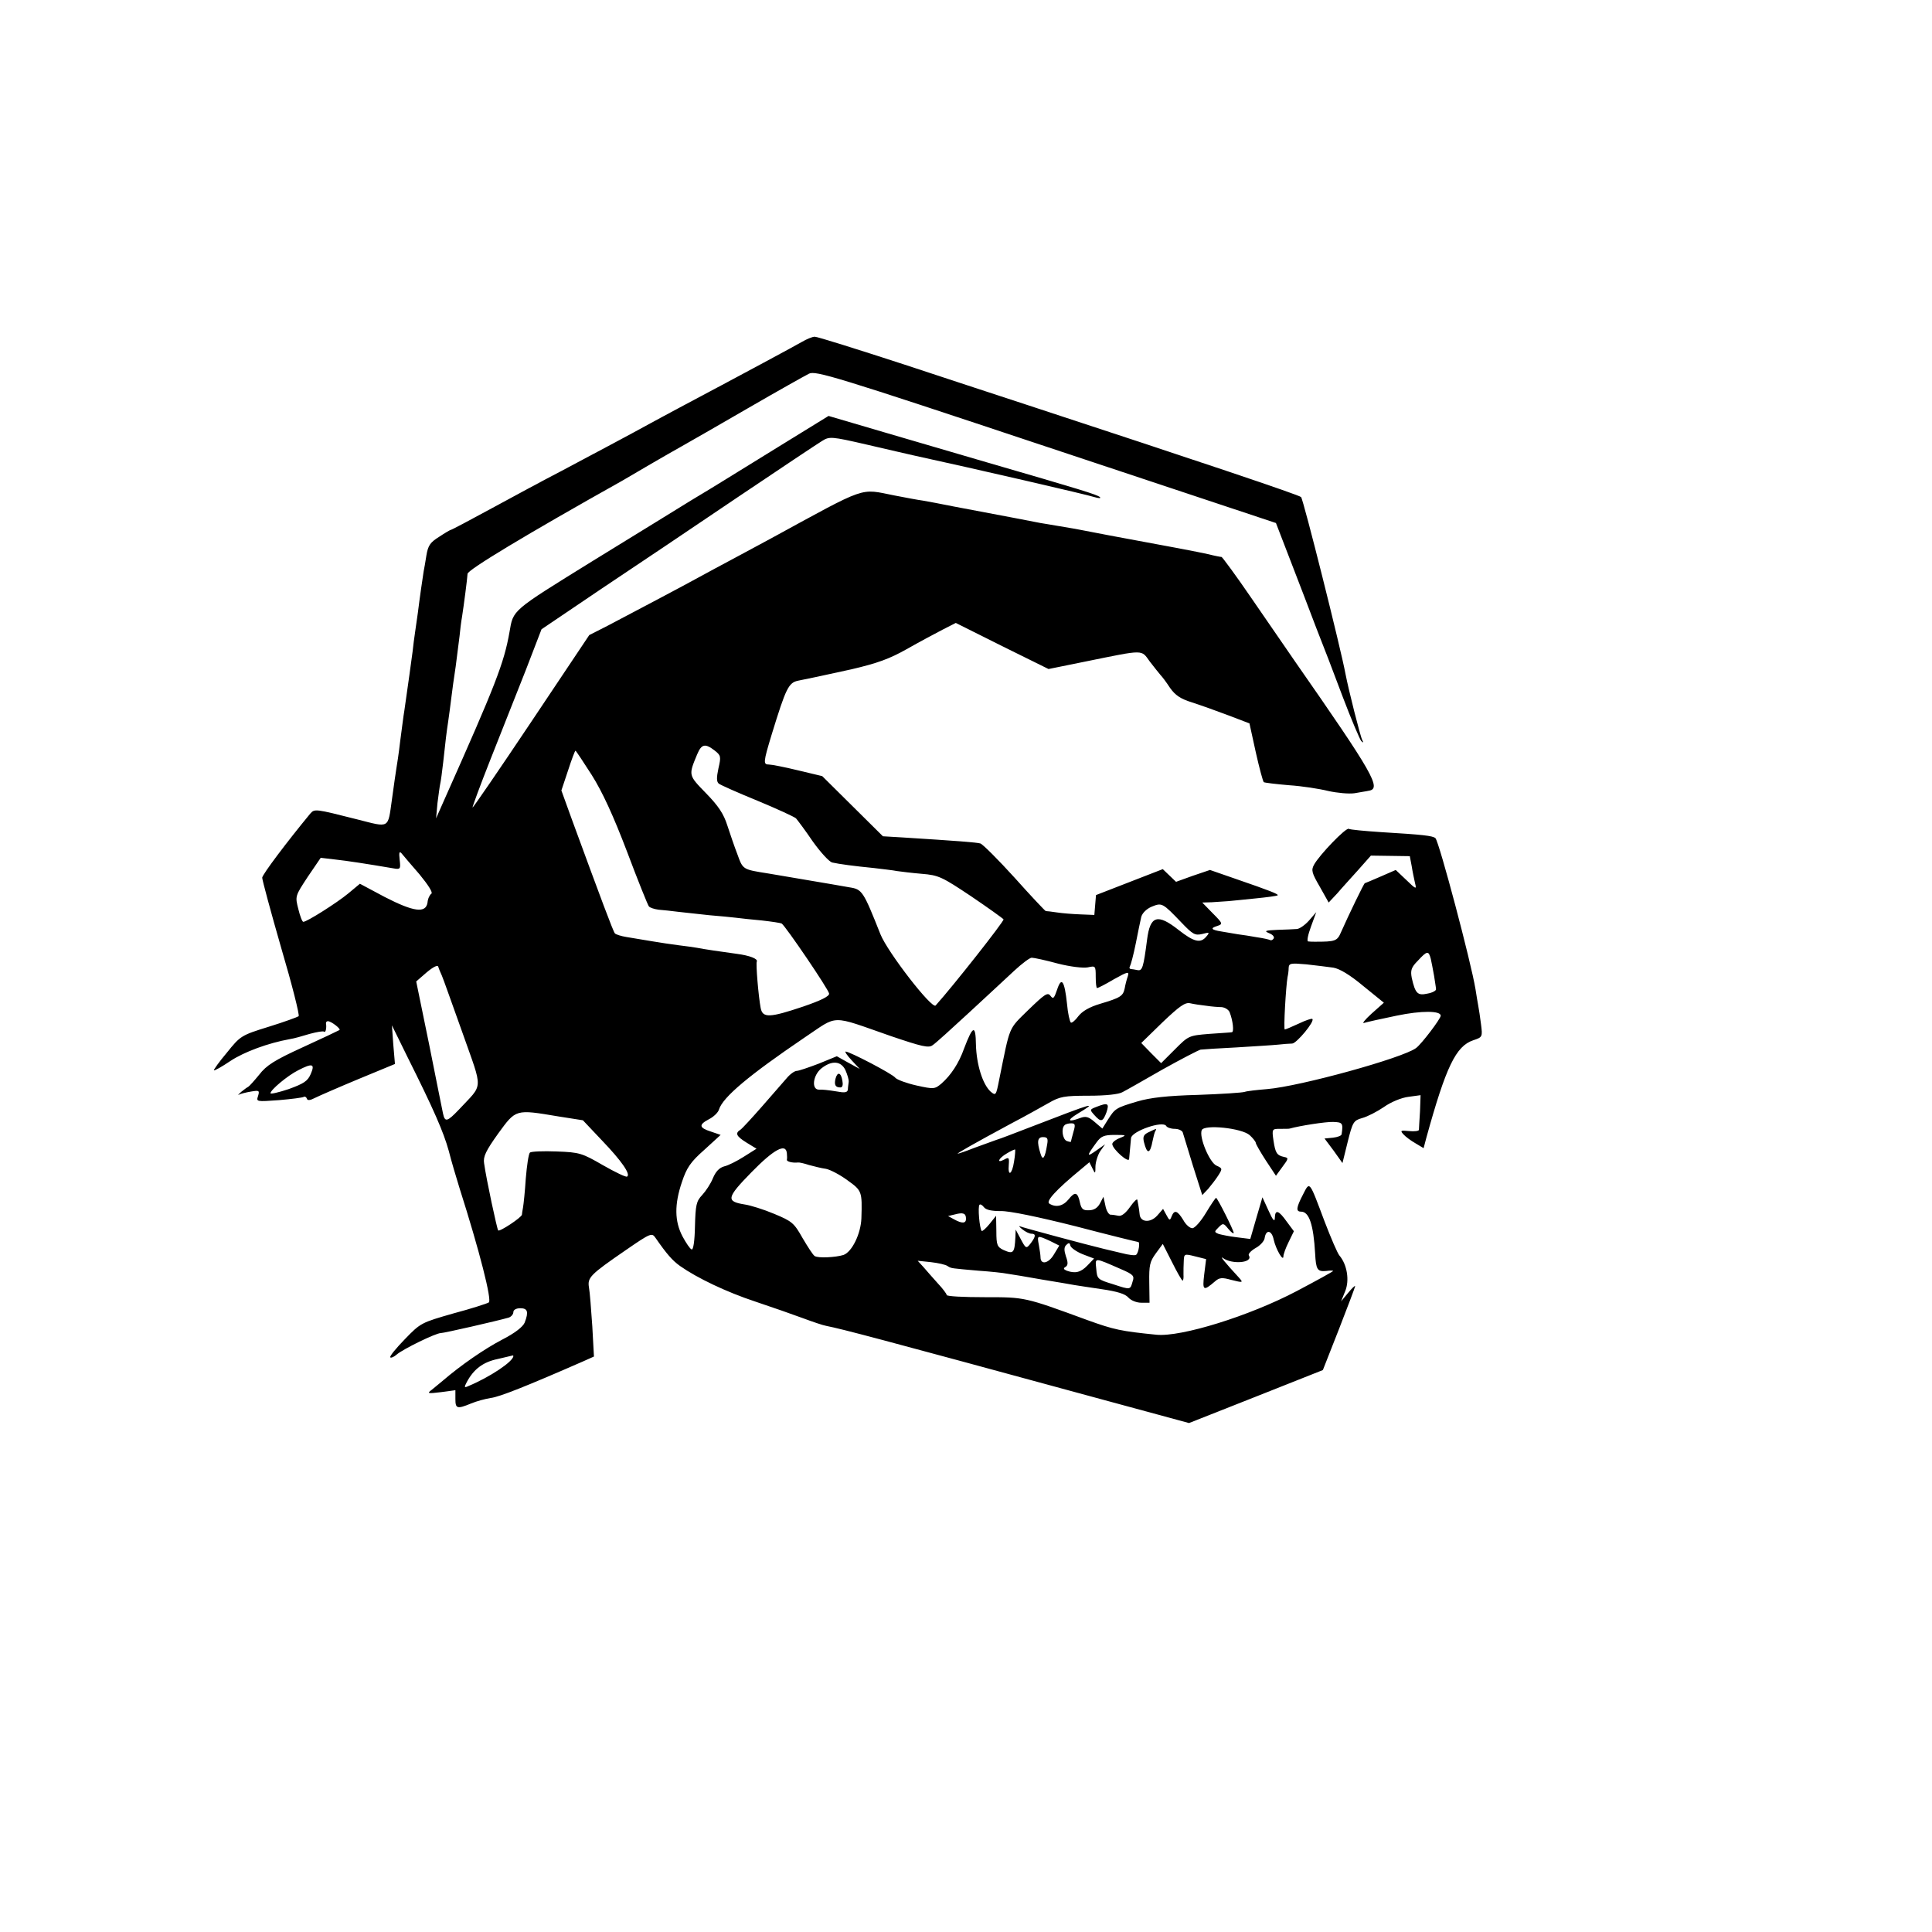 <?xml version="1.0" standalone="no"?>
<!DOCTYPE svg PUBLIC "-//W3C//DTD SVG 20010904//EN"
 "http://www.w3.org/TR/2001/REC-SVG-20010904/DTD/svg10.dtd">
<svg version="1.0" xmlns="http://www.w3.org/2000/svg"
 width="700pt" height="700pt" viewBox="0 0 700 700"
 preserveAspectRatio="xMidYMid meet">
<g transform="translate(0,700) scale(0.1,-0.1)"
fill="#000000" stroke="none">
<path d="M2905 5761 c-26 -15 -202 -110 -445 -239 -36 -19 -87 -47 -115 -62
-58 -32 -154 -83 -310 -166 -60 -31 -175 -93 -254 -136 -79 -43 -145 -78 -148
-78 -2 0 -21 -11 -42 -25 -32 -20 -40 -31 -46 -67 -4 -24 -8 -50 -10 -58 -3
-18 -15 -101 -21 -150 -3 -19 -7 -51 -10 -70 -3 -19 -7 -51 -9 -70 -4 -31 -17
-125 -30 -215 -3 -16 -9 -66 -15 -110 -5 -44 -12 -89 -14 -100 -2 -11 -9 -62
-16 -112 -15 -107 -7 -102 -125 -72 -154 39 -155 39 -171 21 -85 -103 -173
-220 -174 -232 0 -8 31 -123 69 -255 39 -132 67 -243 63 -247 -4 -3 -53 -21
-108 -38 -100 -31 -103 -33 -152 -94 -28 -33 -49 -63 -47 -64 2 -2 29 13 60
34 50 33 137 65 215 79 14 2 46 11 72 19 26 7 49 11 52 8 6 -5 10 14 7 31 0 4
3 7 7 7 12 0 48 -28 42 -32 -3 -2 -62 -30 -132 -62 -103 -47 -133 -66 -159
-100 -18 -22 -36 -42 -40 -44 -3 -1 -15 -10 -25 -18 -10 -9 -14 -13 -8 -10 6
3 25 8 43 11 30 5 32 4 26 -16 -7 -21 -6 -21 76 -15 46 4 86 9 90 12 4 2 9 -1
11 -7 2 -7 12 -6 29 3 14 7 85 38 157 68 l133 55 -6 70 -5 70 57 -116 c94
-188 130 -270 149 -339 9 -36 27 -96 39 -135 73 -229 118 -407 106 -414 -6 -4
-65 -23 -129 -40 -115 -33 -118 -34 -175 -93 -32 -33 -56 -62 -53 -66 3 -3 14
2 23 10 23 20 142 78 160 78 12 0 204 44 246 56 9 3 17 12 17 20 0 8 10 14 25
14 27 0 31 -13 16 -52 -6 -15 -35 -38 -82 -62 -65 -34 -150 -93 -214 -148 -11
-9 -29 -24 -40 -33 -19 -14 -16 -15 33 -9 l52 7 0 -32 c0 -35 6 -37 57 -16 19
8 52 17 72 20 31 4 125 41 335 133 l38 17 -6 110 c-4 60 -9 124 -12 140 -6 36
3 46 134 136 90 62 94 63 107 44 41 -59 61 -82 89 -102 61 -43 167 -94 273
-129 60 -20 137 -47 172 -60 35 -13 73 -26 85 -28 60 -12 182 -44 953 -254
l361 -98 243 96 242 96 59 150 c32 82 58 151 58 154 -1 3 -12 -8 -26 -25 l-25
-30 15 37 c16 39 7 96 -21 129 -7 8 -31 64 -54 124 -56 149 -53 146 -78 97
-25 -48 -26 -62 -7 -62 29 0 45 -46 51 -152 3 -58 8 -66 40 -63 14 2 25 2 25
0 0 -2 -60 -35 -132 -73 -171 -90 -419 -167 -508 -158 -129 13 -153 18 -250
53 -229 84 -226 83 -372 83 -76 0 -138 3 -138 8 0 4 -14 23 -32 42 -17 19 -41
46 -52 59 l-21 23 48 -5 c26 -3 53 -9 60 -14 14 -9 11 -8 112 -17 44 -3 91 -8
105 -11 14 -2 70 -11 125 -21 55 -9 108 -18 118 -20 10 -2 54 -8 99 -15 55 -8
85 -17 96 -30 10 -11 30 -19 47 -19 l30 0 -1 73 c-1 63 2 76 24 106 l25 34 34
-67 c18 -36 35 -66 38 -66 2 0 4 10 3 22 0 13 0 35 1 49 1 26 2 27 41 17 l40
-10 -7 -56 c-7 -59 -3 -61 40 -24 15 13 25 14 57 5 44 -11 46 -11 28 9 -49 53
-71 80 -57 70 32 -24 110 -18 94 9 -4 5 7 17 24 27 17 9 32 26 33 36 5 33 26
29 33 -6 8 -35 35 -81 35 -60 0 7 8 30 19 52 l19 39 -26 35 c-29 41 -42 45
-43 14 0 -17 -7 -10 -23 26 l-22 48 -22 -75 -22 -76 -48 6 c-26 3 -55 9 -66
12 -17 7 -17 8 -1 24 16 16 18 16 35 -5 11 -13 19 -19 20 -15 0 9 -59 127 -64
127 -2 0 -19 -25 -37 -55 -18 -30 -40 -55 -49 -55 -9 0 -24 13 -33 30 -21 34
-32 38 -42 13 -6 -16 -8 -16 -19 5 l-12 22 -21 -24 c-25 -28 -62 -25 -64 5 -1
11 -3 24 -4 29 -1 6 -3 16 -4 22 0 7 -12 -4 -26 -24 -16 -23 -31 -35 -42 -33
-10 2 -23 4 -30 4 -6 1 -15 15 -18 33 l-7 32 -13 -25 c-9 -16 -22 -24 -40 -24
-21 -1 -27 5 -32 27 -8 39 -18 42 -41 13 -20 -25 -46 -31 -70 -16 -14 8 24 50
114 124 l31 26 11 -22 c10 -21 11 -21 11 8 1 17 9 42 18 55 l17 24 -34 -24
c-34 -24 -33 -18 3 31 16 22 27 27 65 27 44 0 45 -1 20 -11 -16 -6 -28 -16
-28 -22 0 -18 60 -71 61 -54 2 23 6 63 7 76 4 25 114 63 127 44 3 -6 17 -11
31 -11 14 0 26 -6 29 -12 2 -7 19 -61 37 -121 l34 -107 21 22 c11 13 28 35 37
49 16 25 15 26 -7 36 -25 12 -63 103 -53 128 8 22 145 8 174 -18 12 -11 22
-24 22 -28 0 -4 16 -32 36 -63 l37 -56 24 33 c22 29 22 32 6 35 -27 6 -32 14
-39 60 -6 42 -5 42 25 42 17 0 32 0 34 1 35 10 131 25 157 24 34 -1 37 -4 31
-44 0 -6 -15 -11 -31 -13 l-31 -3 33 -44 32 -45 19 77 c18 72 21 77 52 86 19
5 54 23 79 40 25 18 64 34 89 37 l44 6 -2 -58 c-2 -33 -4 -63 -4 -68 -1 -4
-17 -6 -36 -4 -30 3 -33 2 -20 -12 7 -8 27 -23 43 -32 l30 -18 10 38 c71 257
107 332 170 353 33 11 34 12 28 58 -3 25 -8 56 -10 67 -2 12 -7 39 -10 60 -16
98 -131 531 -145 547 -9 9 -47 13 -196 22 -60 4 -114 9 -118 12 -10 6 -107
-95 -126 -130 -11 -20 -8 -30 21 -80 l32 -57 31 33 c16 19 51 57 76 85 l46 52
71 -1 70 -1 7 -37 c3 -20 9 -47 12 -61 6 -23 4 -23 -32 12 l-38 36 -55 -24
c-30 -13 -56 -24 -57 -24 -3 0 -59 -116 -86 -177 -14 -33 -21 -35 -94 -35 -8
0 -19 0 -25 1 -6 0 -1 24 10 54 l19 52 -26 -30 c-14 -16 -35 -31 -45 -31 -10
-1 -42 -2 -70 -3 -44 -2 -49 -4 -30 -12 13 -5 20 -13 17 -19 -4 -6 -9 -8 -13
-6 -4 2 -25 7 -47 10 -22 4 -53 9 -70 11 -16 3 -43 7 -59 10 -38 6 -42 12 -16
20 21 7 21 9 -16 46 l-38 39 34 1 c19 1 46 3 60 4 14 1 59 6 100 10 41 4 77 9
79 11 5 4 -28 17 -150 59 l-95 33 -62 -21 -61 -22 -24 23 -24 23 -121 -47
-121 -47 -3 -36 -3 -36 -50 2 c-27 1 -66 4 -85 7 -19 3 -38 5 -41 5 -3 1 -54
55 -113 121 -59 65 -115 121 -124 124 -15 4 -79 9 -285 22 l-68 4 -110 109
-110 109 -88 21 c-49 12 -96 21 -105 21 -21 0 -21 7 10 109 52 169 61 188 97
195 50 10 64 13 192 41 94 22 138 38 200 73 44 25 102 56 129 70 l49 25 168
-84 168 -83 138 28 c212 43 197 43 229 -1 16 -21 34 -43 39 -49 6 -6 21 -26
34 -46 19 -27 38 -40 80 -53 31 -10 90 -31 132 -47 l76 -29 23 -105 c13 -58
26 -106 29 -108 3 -2 44 -7 91 -11 47 -3 111 -13 143 -21 32 -7 74 -11 95 -8
20 4 44 7 51 9 48 7 17 61 -268 470 -30 44 -101 147 -157 228 -56 82 -105 148
-108 149 -3 0 -25 4 -48 10 -41 9 -135 27 -358 68 -58 11 -114 22 -125 24 -11
2 -40 7 -65 11 -25 4 -52 9 -60 10 -14 3 -129 25 -315 60 -44 9 -93 18 -110
21 -16 2 -64 11 -105 19 -127 25 -93 37 -445 -155 -27 -15 -86 -46 -130 -70
-44 -23 -102 -55 -130 -70 -56 -31 -236 -126 -335 -178 l-65 -33 -210 -314
c-115 -172 -211 -312 -213 -311 -1 2 28 81 66 177 38 96 95 240 127 321 l57
148 216 146 c120 80 342 229 494 332 153 103 291 195 306 204 27 17 33 17 163
-13 74 -17 150 -35 169 -39 225 -49 632 -143 655 -151 17 -5 25 -5 20 0 -10 9
-69 27 -410 126 -82 24 -245 72 -362 106 l-211 62 -177 -109 c-97 -60 -191
-118 -209 -129 -18 -11 -68 -42 -112 -68 -43 -27 -205 -126 -359 -221 -294
-182 -285 -175 -299 -256 -20 -113 -50 -190 -235 -605 l-31 -70 5 55 c4 30 8
62 10 70 2 8 7 44 11 80 9 82 11 101 18 147 3 21 8 58 11 83 3 25 10 77 16
115 5 39 11 88 14 110 2 22 6 54 9 70 7 45 19 138 20 156 0 14 212 142 560
337 22 13 70 41 106 62 36 21 85 49 110 63 25 14 133 76 240 138 107 62 207
118 221 125 23 12 94 -9 859 -264 l833 -277 54 -140 c30 -77 71 -185 92 -240
22 -55 65 -167 96 -250 31 -82 62 -154 67 -160 8 -7 9 -6 4 3 -7 12 -50 183
-61 240 -16 88 -153 634 -161 641 -8 8 -353 124 -999 336 -71 23 -268 88 -438
144 -169 55 -315 101 -325 101 -9 0 -30 -9 -47 -19z m-316 -1480 c23 -18 24
-22 14 -65 -7 -33 -7 -48 1 -55 6 -5 69 -33 140 -62 70 -29 133 -58 140 -64 6
-7 34 -44 61 -84 28 -39 59 -73 70 -76 27 -6 80 -13 151 -20 32 -4 70 -8 84
-11 14 -2 54 -7 90 -10 61 -5 73 -11 178 -81 62 -42 115 -80 118 -84 3 -6
-183 -242 -246 -312 -13 -15 -174 193 -200 258 -62 156 -66 163 -112 170 -24
4 -52 9 -63 11 -16 3 -142 24 -230 39 -95 15 -93 14 -113 69 -11 28 -27 76
-37 106 -13 41 -32 70 -77 116 -64 66 -64 64 -32 141 16 38 29 40 63 14z
m-445 -89 c39 -62 78 -147 128 -278 39 -104 75 -193 79 -198 4 -5 20 -10 35
-12 16 -1 49 -5 74 -8 25 -3 74 -8 110 -12 36 -3 79 -7 95 -9 17 -2 59 -7 95
-10 36 -4 68 -9 72 -11 14 -9 171 -240 172 -254 1 -10 -30 -25 -94 -47 -122
-41 -147 -42 -154 -5 -8 42 -18 161 -14 168 5 10 -26 22 -72 28 -59 8 -120 17
-145 22 -11 2 -40 6 -65 9 -25 3 -70 10 -100 15 -30 5 -71 12 -90 15 -19 3
-38 9 -42 13 -6 6 -50 124 -156 413 l-38 105 24 72 c13 40 25 72 27 72 2 0 28
-40 59 -88z m-624 -360 c32 -39 49 -66 43 -70 -6 -4 -13 -18 -14 -32 -6 -40
-50 -34 -155 20 l-90 48 -42 -35 c-41 -34 -150 -103 -163 -103 -4 0 -12 21
-18 46 -12 47 -12 47 34 117 l47 69 51 -6 c46 -5 117 -16 211 -32 27 -5 28 -3
24 31 -3 27 -1 32 7 23 6 -7 35 -42 65 -76z m2761 -175 c41 -43 49 -47 75 -41
26 7 28 6 15 -9 -21 -26 -45 -20 -100 23 -77 61 -104 53 -115 -35 -13 -100
-17 -113 -34 -110 -10 2 -21 4 -25 4 -5 1 -6 5 -3 10 3 5 13 42 21 82 8 41 17
84 20 97 4 14 19 29 38 37 37 15 39 14 108 -58z m903 -131 c3 -12 8 -41 12
-62 3 -21 7 -43 7 -48 1 -5 -13 -13 -31 -16 -36 -8 -44 0 -57 57 -5 27 -2 38
22 62 34 37 39 37 47 7z m-1352 -17 c47 -12 92 -17 109 -14 28 6 29 6 29 -34
0 -23 2 -41 5 -41 3 0 31 14 61 32 52 29 56 29 50 10 -4 -11 -9 -31 -11 -43
-6 -28 -15 -34 -89 -56 -40 -12 -65 -27 -79 -45 -11 -15 -23 -25 -27 -23 -4 3
-11 33 -14 68 -9 84 -20 100 -36 51 -11 -32 -14 -35 -24 -22 -10 14 -21 6 -80
-51 -74 -73 -65 -53 -106 -254 -11 -56 -12 -58 -31 -42 -29 27 -51 98 -53 170
-1 74 -11 70 -43 -14 -19 -54 -48 -97 -82 -127 -24 -20 -27 -21 -90 -7 -36 8
-71 21 -77 28 -10 14 -166 95 -180 95 -4 0 5 -14 22 -32 l29 -31 -42 23 -41
23 -66 -27 c-37 -14 -72 -26 -79 -26 -8 0 -25 -12 -38 -28 -13 -15 -53 -61
-89 -102 -36 -41 -71 -79 -77 -83 -21 -13 -15 -24 22 -47 l36 -22 -46 -29
c-25 -16 -57 -32 -71 -35 -18 -5 -31 -19 -41 -43 -8 -20 -26 -47 -39 -61 -21
-22 -24 -36 -26 -113 -1 -54 -6 -86 -12 -84 -6 2 -20 23 -33 47 -29 55 -30
116 -2 198 17 51 31 72 81 116 l59 54 -35 12 c-44 14 -45 25 -7 45 16 8 33 24
36 35 14 45 110 125 309 260 126 84 90 84 314 6 112 -38 137 -44 151 -33 10 6
69 60 132 118 63 58 137 127 164 152 28 26 56 47 63 47 8 0 50 -9 94 -21z
m-2231 -44 c5 -11 38 -105 75 -208 75 -213 76 -181 -13 -277 -43 -45 -51 -47
-58 -14 -2 11 -25 122 -50 249 l-47 229 38 33 c24 20 40 28 42 20 2 -7 8 -21
13 -32z m3230 29 c23 -4 60 -26 109 -67 l74 -60 -45 -40 c-24 -22 -36 -37 -26
-33 10 3 63 15 117 26 91 19 160 18 160 0 0 -11 -69 -102 -89 -117 -47 -36
-420 -139 -540 -149 -36 -3 -73 -7 -81 -10 -8 -3 -84 -8 -170 -11 -111 -3
-173 -10 -220 -24 -77 -23 -80 -25 -106 -66 l-20 -32 -28 24 c-22 19 -32 22
-53 14 -43 -16 -49 -9 -10 15 76 46 68 44 -173 -49 -52 -20 -106 -41 -120 -45
-14 -5 -50 -18 -80 -29 -30 -12 -57 -21 -60 -21 -5 0 52 33 195 110 50 26 110
60 135 74 40 23 56 26 145 26 60 0 109 5 122 13 12 6 77 43 145 82 68 38 130
70 138 72 8 1 67 5 130 8 63 4 131 8 150 10 19 2 42 4 52 4 16 1 82 80 73 89
-2 3 -25 -5 -50 -17 -24 -11 -47 -21 -50 -21 -5 0 4 156 10 190 2 8 4 23 4 33
1 17 7 18 64 13 34 -4 78 -9 98 -12z m-461 -138 c19 -3 45 -5 56 -5 12 -1 25
-9 29 -18 12 -30 17 -73 8 -73 -4 -1 -41 -3 -82 -6 -74 -6 -75 -7 -124 -56
l-50 -50 -36 36 -36 37 77 75 c62 59 82 73 100 69 13 -3 39 -7 58 -9z m-1307
-233 c7 -16 13 -35 12 -43 -1 -8 -3 -21 -3 -28 -2 -11 -12 -12 -44 -6 -24 4
-51 7 -60 6 -29 -1 -23 52 8 77 38 30 71 27 87 -6z m-1937 -14 c-11 -26 -25
-35 -80 -55 -36 -12 -66 -19 -66 -15 0 12 62 64 100 83 52 27 62 24 46 -13z
m897 -154 l89 -14 69 -73 c71 -74 105 -123 91 -131 -4 -3 -43 16 -87 41 -76
44 -85 47 -168 50 -49 2 -93 0 -97 -4 -5 -5 -11 -47 -15 -94 -3 -47 -8 -94
-10 -105 -2 -11 -4 -23 -4 -26 -1 -10 -81 -63 -86 -57 -4 4 -43 185 -51 243
-4 24 6 45 51 108 65 89 62 88 218 62z m1866 -57 c-5 -18 -9 -34 -9 -35 0 -1
-7 0 -15 3 -15 6 -21 45 -8 57 3 4 14 7 24 7 15 0 16 -5 8 -32z m-95 -45 c-8
-50 -16 -60 -24 -33 -14 44 -11 60 9 60 16 0 19 -5 15 -27z m-943 -32 c1 -9 1
-19 0 -23 -1 -7 21 -12 40 -10 4 1 22 -3 40 -9 19 -5 46 -12 62 -14 15 -3 50
-21 77 -41 53 -38 54 -40 51 -138 -2 -56 -34 -122 -65 -133 -29 -9 -92 -12
-104 -4 -6 3 -25 33 -44 65 -31 55 -38 61 -103 88 -38 16 -86 31 -107 34 -68
11 -66 24 24 116 82 84 126 108 129 69z m823 -30 c-7 -47 -23 -56 -19 -11 2
26 0 28 -16 19 -30 -16 -22 4 9 22 15 9 28 15 30 14 1 -1 0 -21 -4 -44z m-48
-179 c30 1 136 -21 271 -55 122 -32 224 -57 227 -57 7 0 2 -37 -7 -46 -3 -4
-28 -1 -54 6 -26 6 -55 13 -63 15 -59 14 -297 78 -305 82 -5 2 -1 -3 9 -11 11
-9 26 -16 33 -16 17 0 16 -10 -2 -34 -17 -22 -18 -21 -39 19 l-16 30 -1 -27
c-3 -58 -7 -63 -43 -47 -23 11 -26 18 -26 68 l-1 56 -24 -30 c-13 -16 -26 -27
-28 -25 -8 8 -15 89 -8 95 3 3 10 -1 16 -9 8 -10 28 -14 61 -14z m-126 -28 c0
-17 -14 -18 -43 -2 l-22 12 25 6 c30 8 40 4 40 -16z m304 -80 l34 -17 -20 -33
c-19 -32 -48 -38 -48 -9 0 7 -3 27 -6 44 -7 36 -6 36 40 15z m118 -48 l42 -16
-24 -25 c-24 -25 -44 -30 -75 -19 -12 5 -13 9 -4 14 9 6 9 16 1 38 -7 22 -7
33 1 41 9 9 13 9 15 -2 2 -8 22 -22 44 -31z m141 -55 c42 -18 48 -24 41 -43
-9 -32 -7 -32 -71 -11 -56 17 -58 19 -61 55 -4 43 -10 43 91 -1z m-2203 -314
c0 -20 -86 -77 -163 -109 -15 -7 -16 -5 -6 14 25 47 59 73 112 84 28 7 53 12
55 13 1 0 2 -1 2 -2z"/>
<path d="M3971 2989 c-23 -9 -23 -10 -6 -29 24 -27 31 -25 44 10 11 33 5 36
-38 19z"/>
<path d="M3027 3091 c-5 -22 0 -31 18 -31 8 0 10 10 7 25 -5 30 -18 33 -25 6z"/>
<path d="M4162 2898 c-19 -9 -22 -17 -17 -37 11 -44 22 -43 31 5 3 15 7 31 10
36 6 10 5 10 -24 -4z"/>
</g>
</svg>
